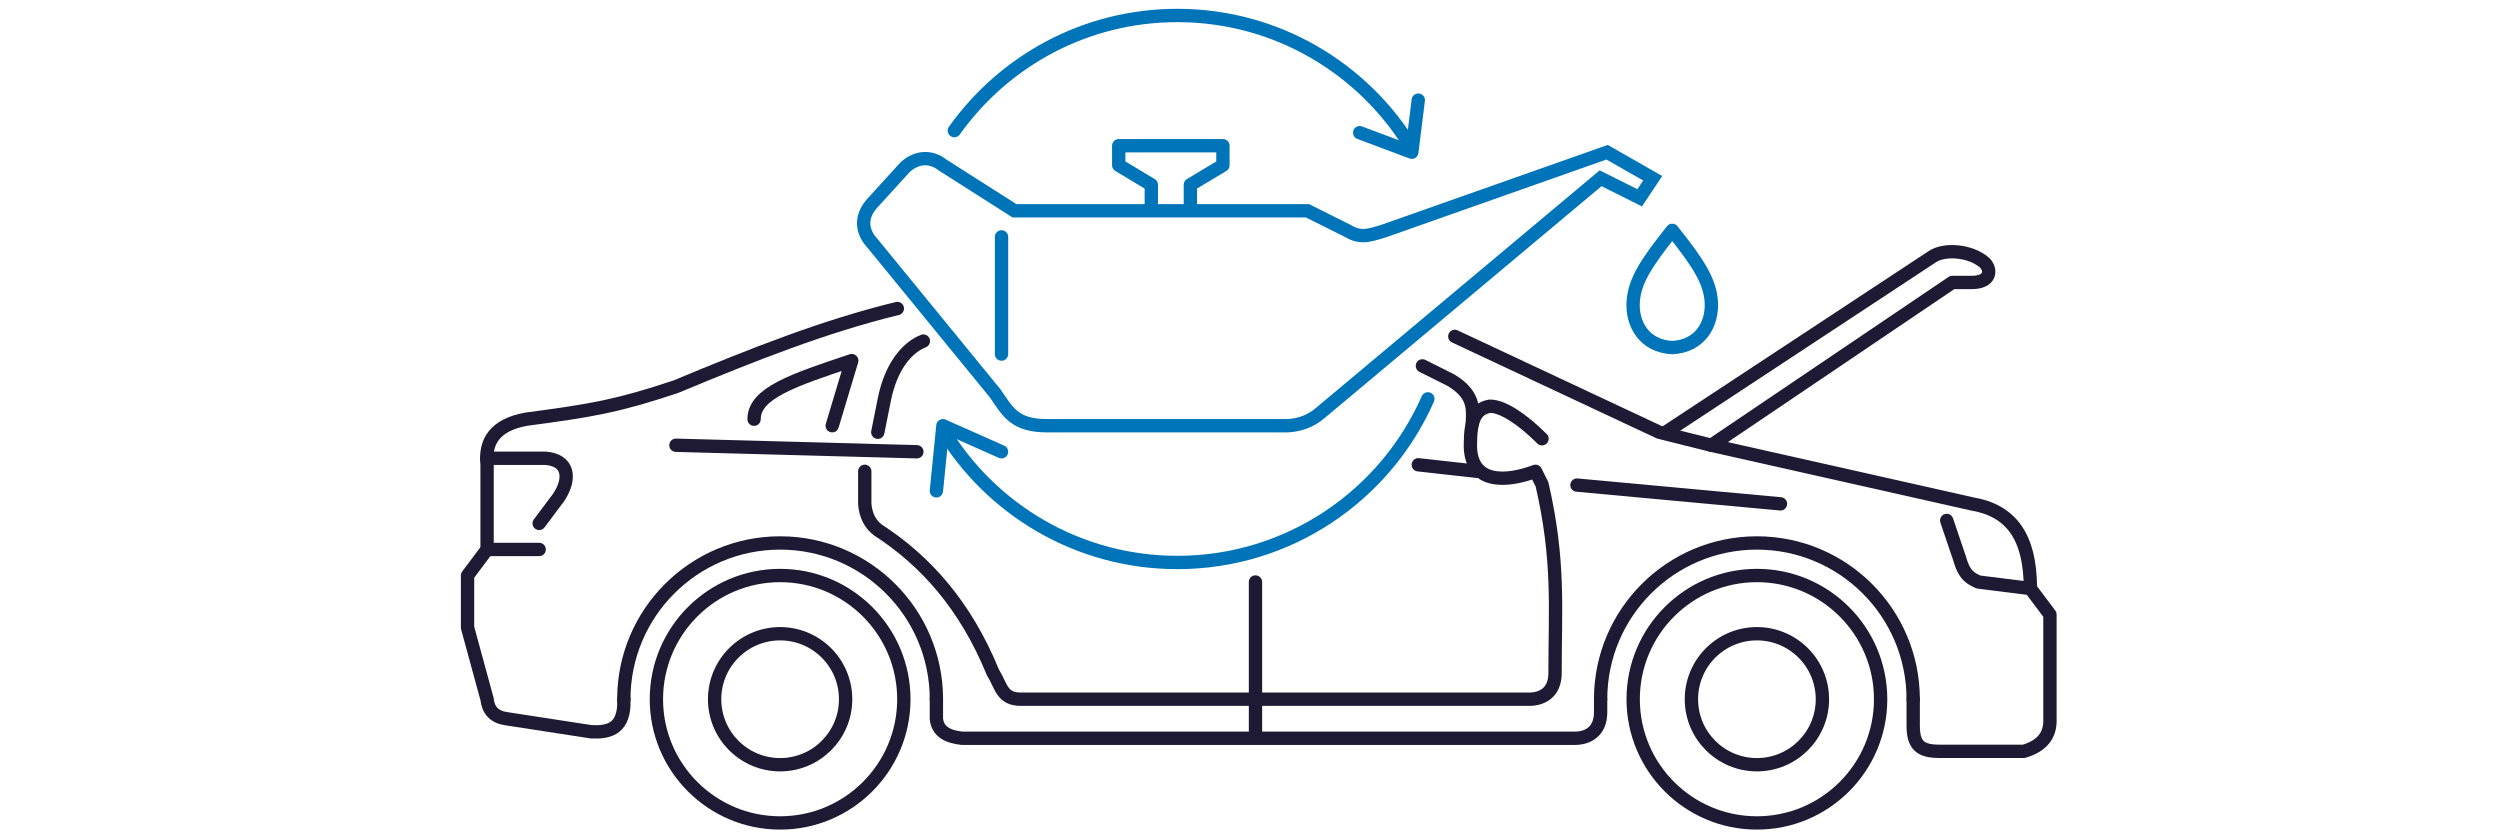 <svg width="300" height="100" viewBox="0 0 300 100" fill="none" xmlns="http://www.w3.org/2000/svg">
<mask id="mask0_196_9417" style="mask-type:alpha" maskUnits="userSpaceOnUse" x="0" y="0" width="300" height="100">
<rect width="300" height="100" fill="#D9D9D9"/>
</mask>
<g mask="url(#mask0_196_9417)">
<path d="M171.342 47.865C166.26 59.421 154.709 67.497 141.282 67.497C129.341 67.497 118.883 61.11 113.141 51.568" stroke="#0074B8" stroke-width="1.6" stroke-miterlimit="79.84" stroke-linecap="round" stroke-linejoin="round"/>
<path d="M114.523 15.675C120.474 7.313 130.244 1.857 141.281 1.857C153.221 1.857 163.68 8.244 169.423 17.786" stroke="#0074B8" stroke-width="1.6" stroke-miterlimit="79.84" stroke-linecap="round" stroke-linejoin="round"/>
<path d="M163.161 15.921L169.413 18.266L170.194 12.014" stroke="#0074B8" stroke-width="1.6" stroke-miterlimit="79.84" stroke-linecap="round" stroke-linejoin="round"/>
<path d="M120.182 54.212L113.15 51.087L112.368 58.901" stroke="#0074B8" stroke-width="1.6" stroke-miterlimit="79.84" stroke-linecap="round" stroke-linejoin="round"/>
<path d="M142.844 24.518V22.173L146.751 19.829V17.485H134.248V19.829L138.155 22.173V24.518" stroke="#0074B8" stroke-width="1.6" stroke-miterlimit="79.84" stroke-linecap="round" stroke-linejoin="round"/>
<path fill-rule="evenodd" clip-rule="evenodd" d="M156.91 25.299L161.598 27.643C163.126 28.541 163.943 28.425 166.287 27.643L192.856 18.266L198.326 21.392L196.763 23.736L192.074 21.392L158.473 49.524C157.336 50.511 156.022 50.999 154.565 51.086H125.652C121.745 51.086 120.968 49.455 119.401 47.179L104.724 29.229C103.796 28.254 102.916 26.494 104.554 24.518L108.582 20.096C109.754 18.973 111.512 18.533 113.149 19.829L121.745 25.299H156.91Z" stroke="#0074B8" stroke-width="1.6" stroke-miterlimit="79.84"/>
<path d="M120.183 28.425V42.491" stroke="#0074B8" stroke-width="1.6" stroke-miterlimit="79.84" stroke-linecap="round" stroke-linejoin="round"/>
<path d="M199.889 51.867L231.927 30.769C233.353 29.84 236.47 30.033 238.179 31.55C238.96 32.331 238.96 33.894 236.616 33.894H234.272L205.359 53.43" stroke="#1E1A34" stroke-width="1.6" stroke-miterlimit="79.84" stroke-linecap="round" stroke-linejoin="round"/>
<path d="M174.577 40.367L199.107 51.867L205.358 53.43L236.616 60.463C241.304 61.244 243.648 64.37 243.648 70.621L245.993 73.747V86.25C246.083 88.288 244.968 89.543 242.867 90.157H232.708C230.364 90.157 229.583 89.376 229.583 87.031V83.906" stroke="#1E1A34" stroke-width="1.6" stroke-miterlimit="79.84" stroke-linecap="round" stroke-linejoin="round"/>
<path fill-rule="evenodd" clip-rule="evenodd" d="M210.829 69.061C219.023 69.061 225.676 75.712 225.676 83.907C225.676 92.101 219.023 98.753 210.829 98.753C202.634 98.753 195.981 92.101 195.981 83.907C195.981 75.712 202.634 69.061 210.829 69.061Z" stroke="#1E1A34" stroke-width="1.6" stroke-miterlimit="79.84"/>
<path fill-rule="evenodd" clip-rule="evenodd" d="M210.829 76.048C215.167 76.048 218.689 79.569 218.689 83.907C218.689 88.246 215.167 91.767 210.829 91.767C206.49 91.767 202.969 88.246 202.969 83.907C202.969 79.569 206.49 76.048 210.829 76.048Z" stroke="#1E1A34" stroke-width="1.6" stroke-miterlimit="79.84"/>
<path fill-rule="evenodd" clip-rule="evenodd" d="M93.614 69.061C101.808 69.061 108.461 75.712 108.461 83.907C108.461 92.101 101.808 98.753 93.614 98.753C85.419 98.753 78.767 92.101 78.767 83.907C78.767 75.712 85.419 69.061 93.614 69.061Z" stroke="#1E1A34" stroke-width="1.6" stroke-miterlimit="79.84"/>
<path fill-rule="evenodd" clip-rule="evenodd" d="M93.614 76.048C97.953 76.048 101.474 79.569 101.474 83.907C101.474 88.246 97.953 91.767 93.614 91.767C89.276 91.767 85.754 88.246 85.754 83.907C85.754 79.569 89.276 76.048 93.614 76.048Z" stroke="#1E1A34" stroke-width="1.6" stroke-miterlimit="79.84"/>
<path d="M243.649 70.622L237.397 69.84C236.579 69.435 235.744 69.153 235.167 67.064L233.604 62.453" stroke="#1E1A34" stroke-width="1.6" stroke-miterlimit="79.84" stroke-linecap="round" stroke-linejoin="round"/>
<path fill-rule="evenodd" clip-rule="evenodd" d="M200.67 27.644C197.544 31.551 196.131 33.739 195.981 36.239C195.823 38.864 197.301 41.547 200.67 41.709C204.038 41.547 205.517 38.864 205.358 36.239C205.208 33.739 203.796 31.551 200.67 27.644Z" stroke="#0074B8" stroke-width="1.6" stroke-miterlimit="79.84" stroke-linecap="round" stroke-linejoin="round"/>
<path d="M107.68 37.021C98.949 39.148 90.489 42.491 81.111 46.398C74.078 48.742 71.13 49.24 63.138 50.305C59.432 50.977 58.139 52.945 58.45 55.775V65.934L56.105 69.059V75.311L58.45 83.906C58.587 85.239 59.327 86.056 60.794 86.251L70.953 87.814C72.969 87.905 74.69 87.527 74.86 84.688V83.906" stroke="#1E1A34" stroke-width="1.6" stroke-miterlimit="79.84" stroke-linecap="round" stroke-linejoin="round"/>
<path d="M58.449 65.934H64.701" stroke="#1E1A34" stroke-width="1.6" stroke-miterlimit="79.84" stroke-linecap="round" stroke-linejoin="round"/>
<path d="M58.449 54.993H65.482C68.163 55.209 68.608 57.294 67.045 59.681L64.701 62.807" stroke="#1E1A34" stroke-width="1.6" stroke-miterlimit="79.84" stroke-linecap="round" stroke-linejoin="round"/>
<path d="M81.111 53.43L110.024 54.211" stroke="#1E1A34" stroke-width="1.6" stroke-miterlimit="79.84" stroke-linecap="round" stroke-linejoin="round"/>
<path d="M110.805 40.928C108.763 41.745 106.898 44.053 106.116 47.961L105.335 51.868" stroke="#1E1A34" stroke-width="1.6" stroke-miterlimit="79.84" stroke-linecap="round" stroke-linejoin="round"/>
<path d="M99.865 51.086L102.21 43.272C95.177 45.616 90.488 47.179 90.488 50.305" stroke="#1E1A34" stroke-width="1.6" stroke-miterlimit="79.84" stroke-linecap="round" stroke-linejoin="round"/>
<path d="M74.859 83.907C74.859 73.556 83.262 65.155 93.614 65.155C103.965 65.155 112.368 73.556 112.368 83.907" stroke="#1E1A34" stroke-width="1.6" stroke-miterlimit="79.84" stroke-linecap="round" stroke-linejoin="round"/>
<path d="M112.368 83.906V86.25C112.513 87.791 113.731 88.424 115.494 88.595H188.949C190.511 88.595 192.074 87.813 192.074 85.469V83.906" stroke="#1E1A34" stroke-width="1.6" stroke-miterlimit="79.84" stroke-linecap="round" stroke-linejoin="round"/>
<path d="M192.074 83.907C192.074 73.556 200.477 65.155 210.829 65.155C221.18 65.155 229.583 73.556 229.583 83.907" stroke="#1E1A34" stroke-width="1.6" stroke-miterlimit="79.84" stroke-linecap="round" stroke-linejoin="round"/>
<path d="M103.772 56.557V60.464C103.879 61.839 104.407 62.874 105.335 63.59C111.087 67.299 115.874 72.684 119.149 80.686C120.183 82.344 120.183 83.907 122.527 83.907H183.479C185.041 83.907 186.604 83.126 186.604 80.781C186.604 72.967 187.15 67.263 185.041 58.12L184.26 56.557C180.724 57.885 176.446 58.12 176.446 53.431C176.446 50.306 177.075 49.048 178.79 48.743C180.353 48.743 182.691 50.307 185.041 52.65" stroke="#1E1A34" stroke-width="1.6" stroke-miterlimit="79.84" stroke-linecap="round" stroke-linejoin="round"/>
<path d="M177.227 56.555L170.194 55.774" stroke="#1E1A34" stroke-width="1.6" stroke-miterlimit="79.84" stroke-linecap="round" stroke-linejoin="round"/>
<path d="M176.68 50.787C176.742 49.13 177.004 47.349 174.102 45.615L170.688 43.906" stroke="#1E1A34" stroke-width="1.6" stroke-miterlimit="79.84" stroke-linecap="round" stroke-linejoin="round"/>
<path d="M189.235 58.21L213.656 60.463" stroke="#1E1A34" stroke-width="1.6" stroke-miterlimit="79.84" stroke-linecap="round" stroke-linejoin="round"/>
<path d="M150.658 87.814V69.841" stroke="#1E1A34" stroke-width="1.6" stroke-miterlimit="79.84" stroke-linecap="round" stroke-linejoin="round"/>
</g>
</svg>
